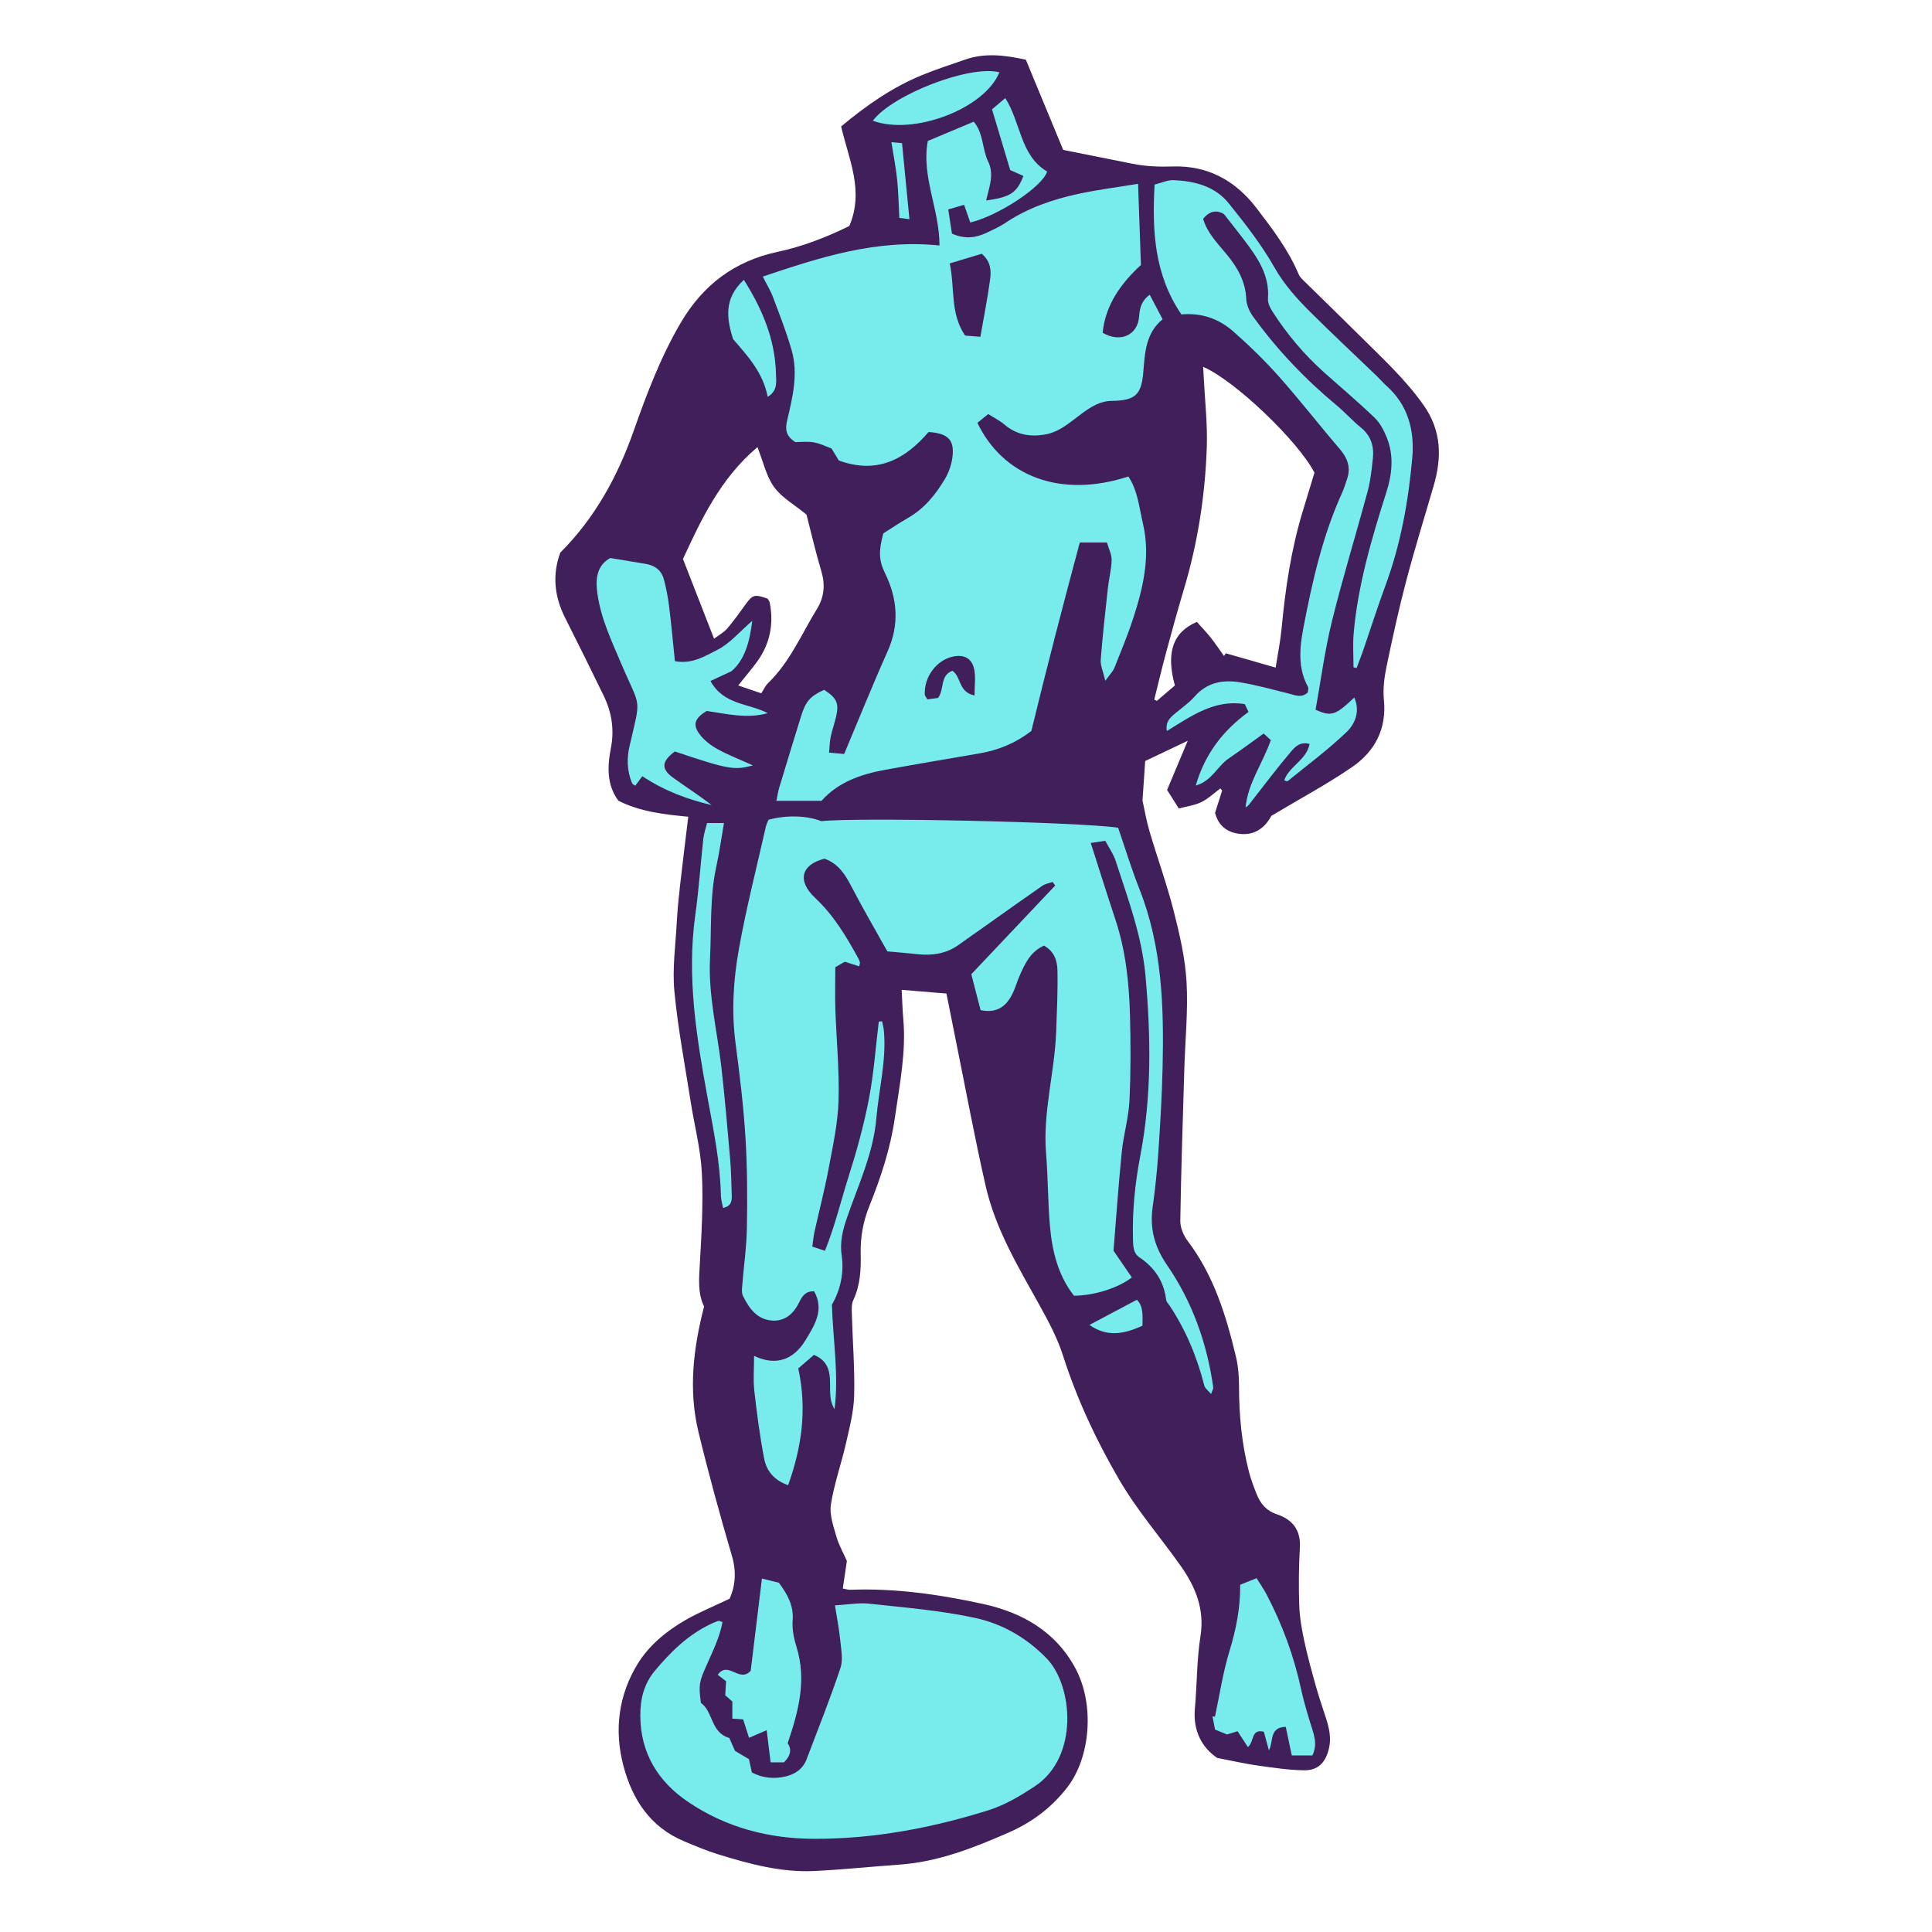 <svg version="1.1" id="svg" xmlns="http://www.w3.org/2000/svg" xmlns:xlink="http://www.w3.org/1999/xlink" x="0px" y="0px"
	 width="200px" height="200px" viewBox="0 0 200 200" enable-background="new 0 0 200 200" xml:space="preserve">
<path class="stroke" fill="#401f5b"  fill-rule="evenodd" clip-rule="evenodd" d="M106.197,6.185c1.251,3.021,2.534,6.118,3.865,9.332
	c2.381,0.476,4.769,0.951,7.155,1.432c1.386,0.278,2.767,0.333,4.194,0.286c3.623-0.118,6.492,1.462,8.678,4.326
	c1.648,2.159,3.294,4.317,4.357,6.852c0.12,0.286,0.389,0.52,0.62,0.747c1.934,1.905,3.885,3.79,5.808,5.703
	c2.269,2.257,4.619,4.419,6.488,7.067c1.88,2.664,1.905,5.433,1.045,8.377c-0.958,3.282-1.973,6.549-2.843,9.854
	c-0.772,2.934-1.42,5.903-2.036,8.875c-0.229,1.108-0.379,2.285-0.268,3.4c0.305,3.042-0.943,5.362-3.321,6.991
	c-2.539,1.74-5.27,3.202-8.325,5.029c-0.468,0.901-1.457,2.02-3.133,1.881c-1.232-0.102-2.305-0.668-2.698-2.191
	c0.218-0.689,0.477-1.5,0.734-2.313c-0.063-0.07-0.125-0.143-0.188-0.214c-0.65,0.482-1.252,1.066-1.967,1.416
	c-0.694,0.339-1.505,0.437-2.332,0.659c-0.444-0.702-0.781-1.234-1.213-1.916c0.698-1.663,1.398-3.333,2.138-5.092
	c-1.427,0.678-2.789,1.325-4.406,2.093c-0.076,1.111-0.174,2.555-0.277,4.085c0.22,0.99,0.401,2.102,0.718,3.173
	c0.813,2.755,1.796,5.464,2.505,8.244c0.613,2.411,1.191,4.879,1.335,7.347c0.172,2.967-0.139,5.962-0.227,8.945
	c-0.158,5.266-0.336,10.533-0.42,15.8c-0.01,0.698,0.328,1.518,0.76,2.087c2.699,3.556,3.973,7.693,4.99,11.935
	c0.239,0.995,0.33,2.046,0.33,3.071c-0.001,3.003,0.275,5.969,1.024,8.878c0.202,0.785,0.492,1.552,0.791,2.307
	c0.392,0.992,0.996,1.735,2.095,2.104c1.585,0.531,2.491,1.595,2.389,3.422c-0.111,1.999-0.133,4.01-0.065,6.012
	c0.042,1.23,0.258,2.467,0.517,3.675c0.34,1.587,0.776,3.155,1.213,4.719c0.307,1.097,0.68,2.176,1.031,3.26
	c0.339,1.043,0.579,2.084,0.305,3.195c-0.352,1.436-1.114,2.247-2.592,2.223c-1.607-0.025-3.217-0.273-4.815-0.498
	c-1.269-0.179-2.521-0.469-4.154-0.78c-1.554-1.061-2.521-2.774-2.307-5.127c0.226-2.488,0.187-5.012,0.576-7.472
	c0.447-2.825-0.525-5.132-2.061-7.303c-2.101-2.967-4.493-5.717-6.338-8.88c-2.391-4.097-4.382-8.346-5.831-12.872
	c-0.571-1.784-1.472-3.485-2.387-5.133c-2.215-3.993-4.595-7.924-5.62-12.426c-1.132-4.97-2.06-9.988-3.073-14.987
	c-0.332-1.637-0.655-3.278-0.985-4.931c-1.527-0.127-2.965-0.247-4.636-0.385c0.06,1.1,0.083,2.056,0.167,3.006
	c0.308,3.454-0.381,6.81-0.865,10.199c-0.458,3.208-1.458,6.222-2.654,9.198c-0.634,1.576-0.93,3.193-0.889,4.924
	c0.039,1.611-0.04,3.252-0.764,4.787c-0.214,0.454-0.162,1.059-0.147,1.592c0.078,2.769,0.305,5.54,0.233,8.303
	c-0.043,1.655-0.477,3.313-0.848,4.946c-0.481,2.115-1.224,4.183-1.558,6.317c-0.164,1.052,0.256,2.231,0.562,3.311
	c0.249,0.879,0.72,1.695,1.092,2.538c-0.138,0.94-0.273,1.848-0.421,2.85c0.278,0.052,0.525,0.146,0.77,0.136
	c4.652-0.18,9.241,0.485,13.742,1.466c4.005,0.875,7.502,2.808,9.574,6.678c2.001,3.737,1.561,9.21-0.867,12.332
	c-1.659,2.133-3.684,3.624-6.12,4.686c-3.598,1.567-7.223,3.003-11.196,3.287c-2.924,0.209-5.843,0.511-8.771,0.662
	c-3.47,0.18-6.785-0.718-10.06-1.731c-1.188-0.367-2.341-0.859-3.491-1.339c-3.513-1.467-5.375-4.324-6.298-7.834
	c-0.967-3.68-0.507-7.29,1.474-10.528c1.188-1.943,3.004-3.426,4.999-4.569c1.353-0.775,2.81-1.368,4.523-2.187
	c0.549-1.191,0.749-2.685,0.255-4.375c-1.248-4.271-2.434-8.565-3.479-12.889c-1.044-4.325-0.541-8.636,0.584-12.986
	c-0.666-1.353-0.531-2.846-0.443-4.382c0.18-3.141,0.368-6.3,0.212-9.435c-0.124-2.479-0.773-4.929-1.16-7.396
	c-0.595-3.805-1.325-7.599-1.685-11.428c-0.222-2.354,0.123-4.764,0.25-7.147c0.066-1.244,0.189-2.488,0.329-3.728
	c0.266-2.365,0.563-4.725,0.858-7.18c-2.409-0.238-4.894-0.49-7.226-1.654c-1.233-1.636-1.146-3.598-0.789-5.42
	c0.39-1.997,0.082-3.764-0.765-5.508c-1.303-2.683-2.63-5.354-3.972-8.018c-1.106-2.198-1.343-4.441-0.492-6.748
	c3.589-3.587,5.933-7.887,7.596-12.604c1.356-3.844,2.792-7.646,4.869-11.185c2.303-3.923,5.576-6.397,10.053-7.347
	c2.601-0.551,5.073-1.532,7.396-2.667c1.568-3.651-0.071-6.927-0.845-10.309c2.585-2.163,5.285-4.045,8.368-5.314
	c1.454-0.598,2.958-1.076,4.444-1.599C101.91,5.466,103.936,5.681,106.197,6.185z M124.549,37.977
	c0.028,0.49,0.048,0.803,0.063,1.117c0.118,2.388,0.396,4.78,0.316,7.161c-0.168,5.009-0.932,9.943-2.377,14.76
	c-0.67,2.236-1.283,4.488-1.892,6.741c-0.417,1.546-0.781,3.107-1.169,4.662c0.088,0.046,0.178,0.092,0.267,0.139
	c0.636-0.545,1.273-1.09,1.866-1.598c-0.931-3.374-0.229-5.51,2.274-6.578c0.435,0.486,0.946,1.009,1.401,1.58
	c0.497,0.625,0.94,1.293,1.408,1.943c0.065-0.091,0.131-0.182,0.196-0.273c1.672,0.479,3.343,0.96,5.152,1.479
	c0.229-1.467,0.493-2.741,0.614-4.029c0.387-4.116,0.984-8.19,2.192-12.156c0.41-1.344,0.818-2.69,1.211-3.989
	C134.447,45.729,127.822,39.371,124.549,37.977z M70.701,57.868c1.149,2.949,2.144,5.5,3.218,8.253
	c0.491-0.374,1.01-0.648,1.366-1.062c0.702-0.82,1.324-1.711,1.962-2.585c0.665-0.908,0.9-0.972,2.217-0.502
	c0.068,0.122,0.188,0.254,0.218,0.404c0.435,2.229,0.026,4.289-1.317,6.132c-0.561,0.771-1.185,1.496-1.947,2.451
	c0.983,0.334,1.666,0.566,2.388,0.812c0.28-0.432,0.43-0.793,0.688-1.041c2.275-2.186,3.471-5.08,5.081-7.701
	c0.75-1.223,0.866-2.5,0.448-3.9c-0.603-2.023-1.076-4.085-1.534-5.858c-1.262-1.036-2.57-1.762-3.362-2.859
	c-0.81-1.121-1.112-2.606-1.713-4.127C74.559,49.527,72.552,53.866,70.701,57.868z"/>
<path fill-rule="evenodd" clip-rule="evenodd" fill="#78eced" class="fill" d="M97.256,25.412c-0.001-3.789-1.894-7.134-1.21-10.82
	c1.542-0.647,3.126-1.312,4.758-1.996c1.036,1.24,0.86,2.841,1.492,4.135c0.653,1.337,0.094,2.659-0.208,4.024
	c2.51-0.345,3.187-0.802,3.855-2.542c-0.418-0.187-0.842-0.375-1.367-0.609c-0.6-2.003-1.22-4.074-1.883-6.284
	c0.388-0.329,0.829-0.703,1.374-1.166c1.624,2.545,1.535,5.948,4.331,7.604c-0.471,1.571-5.076,4.594-7.955,5.273
	c-0.188-0.537-0.378-1.082-0.638-1.829c-0.514,0.149-0.981,0.286-1.641,0.477c0.144,0.949,0.269,1.771,0.38,2.501
	c1.379,0.622,2.522,0.427,3.637-0.106c0.637-0.304,1.291-0.595,1.873-0.986c2.294-1.543,4.857-2.425,7.518-3.005
	c2.047-0.448,4.136-0.706,6.241-1.054c0.097,2.753,0.193,5.5,0.295,8.401c-1.989,1.838-3.665,4.046-3.961,7.018
	c1.826,1.07,3.633,0.254,3.777-1.695c0.062-0.841,0.213-1.591,1.096-2.242c0.456,0.868,0.868,1.65,1.334,2.539
	c-1.729,1.404-1.834,3.417-1.994,5.42c-0.191,2.39-0.82,2.999-3.261,3.028c-1.237,0.015-2.16,0.619-3.089,1.296
	c-1.221,0.888-2.321,1.958-3.927,2.204c-1.543,0.236-2.896-0.02-4.107-1.051c-0.48-0.409-1.063-0.695-1.676-1.084
	c-0.433,0.351-0.79,0.64-1.121,0.909c2.658,5.518,8.573,7.853,15.634,5.555c0.968,1.471,1.119,3.225,1.507,4.885
	c0.782,3.349,0.034,6.575-0.993,9.742c-0.569,1.752-1.278,3.46-1.961,5.172c-0.147,0.369-0.461,0.67-0.944,1.349
	c-0.227-0.975-0.521-1.579-0.476-2.157c0.191-2.482,0.469-4.96,0.741-7.436c0.106-0.968,0.367-1.927,0.389-2.894
	c0.012-0.584-0.3-1.175-0.485-1.828c-1.005,0-1.795,0-2.81,0c-1.759,6.545-3.455,13.083-5.014,19.505
	c-1.724,1.324-3.476,1.998-5.377,2.327c-3.265,0.564-6.534,1.107-9.793,1.705c-2.492,0.457-4.833,1.268-6.554,3.205
	c-1.577,0-3.08,0-4.672,0c0.114-0.538,0.173-0.963,0.295-1.369c0.736-2.438,1.483-4.873,2.233-7.307
	c0.503-1.632,0.941-2.135,2.417-2.818c1.312,0.861,1.558,1.393,1.233,2.797c-0.159,0.688-0.404,1.356-0.55,2.045
	c-0.105,0.499-0.113,1.019-0.176,1.662c0.7,0.063,1.216,0.108,1.565,0.14c1.535-3.645,2.941-7.154,4.486-10.602
	c1.251-2.795,1.042-5.463-0.267-8.136c-0.632-1.291-0.666-2.275-0.164-4.102c0.86-0.54,1.708-1.112,2.592-1.62
	c1.66-0.952,2.812-2.393,3.768-3.982c0.405-0.673,0.688-1.482,0.79-2.261c0.237-1.808-0.449-2.5-2.471-2.625
	c-2.401,2.797-5.285,4.408-9.288,2.945c-0.165-0.27-0.414-0.68-0.757-1.243c-0.521-0.188-1.159-0.517-1.833-0.633
	c-0.683-0.119-1.401-0.027-1.907-0.027c-1.041-0.651-1.052-1.386-0.847-2.259c0.56-2.384,1.159-4.798,0.465-7.235
	c-0.531-1.867-1.249-3.683-1.932-5.503c-0.261-0.695-0.659-1.34-1.06-2.137C84.894,26.639,90.688,24.744,97.256,25.412z
	 M99.907,34.739c0.512,0.042,1.059,0.085,1.584,0.127c0.366-2.116,0.747-4.02,1.005-5.942c0.12-0.895,0.083-1.849-0.866-2.656
	c-1.037,0.314-2.137,0.647-3.316,1.004C98.869,29.81,98.328,32.412,99.907,34.739z M100.883,71.996c0-1.03,0.128-1.885-0.03-2.685
	c-0.229-1.162-1.035-1.579-2.184-1.345c-1.707,0.347-3.021,2.098-2.936,3.938c0.006,0.141,0.149,0.274,0.276,0.495
	c0.391-0.053,0.797-0.109,1.101-0.149c0.681-0.925,0.174-2.336,1.485-2.811C99.535,70.082,99.196,71.647,100.883,71.996z"/>
<path fill-rule="evenodd" clip-rule="evenodd" fill="#78eced" class="fill" d="M108.074,97.89c-1.412,0.63-1.972,1.872-2.521,3.113
	c-0.285,0.645-0.466,1.338-0.789,1.962c-0.624,1.207-1.545,1.95-3.255,1.604c-0.294-1.138-0.611-2.37-0.959-3.718
	c2.917-3.084,5.8-6.132,8.681-9.179c-0.087-0.124-0.174-0.248-0.261-0.372c-0.358,0.127-0.763,0.185-1.064,0.393
	c-1.96,1.356-3.898,2.747-5.844,4.124c-0.931,0.659-1.872,1.306-2.795,1.976c-1.309,0.95-2.774,1.149-4.334,0.979
	c-0.967-0.106-1.938-0.182-3.075-0.287c-1.232-2.21-2.547-4.451-3.74-6.755c-0.647-1.253-1.37-2.341-2.765-2.84
	c-2.417,0.616-2.873,2.279-0.951,4.082c1.907,1.787,3.201,3.958,4.43,6.2c0.078,0.143,0.148,0.294,0.186,0.451
	c0.021,0.088-0.033,0.195-0.077,0.411c-0.452-0.145-0.894-0.286-1.483-0.474c-0.317,0.181-0.724,0.412-0.988,0.562
	c0,1.588-0.039,2.996,0.008,4.401c0.105,3.147,0.425,6.299,0.328,9.438c-0.074,2.366-0.6,4.728-1.039,7.069
	c-0.41,2.186-0.976,4.342-1.457,6.514c-0.104,0.468-0.141,0.949-0.22,1.503c0.4,0.133,0.738,0.246,1.306,0.435
	c1.035-2.538,1.644-5.154,2.452-7.688c0.839-2.632,1.576-5.314,2.1-8.023c0.511-2.638,0.696-5.34,1.024-8.015
	c0.113-0.011,0.226-0.022,0.339-0.033c0.063,0.318,0.155,0.635,0.186,0.957c0.286,3.071-0.515,6.048-0.776,9.072
	c-0.313,3.643-1.865,6.897-3.031,10.272c-0.451,1.305-0.765,2.549-0.558,3.962c0.274,1.873-0.194,3.666-1.014,5.082
	c0.123,3.768,0.727,7.263,0.272,10.81c-0.531-0.839-0.446-1.798-0.461-2.719c-0.02-1.206-0.207-2.29-1.668-2.902
	c-0.5,0.432-1.118,0.964-1.623,1.4c0.931,4.306,0.339,8.191-1.048,12.089c-1.436-0.491-2.237-1.474-2.48-2.728
	c-0.451-2.335-0.758-4.703-1.026-7.068c-0.126-1.108-0.021-2.243-0.021-3.589c2.364,1.129,4.144,0.297,5.299-1.59
	c0.917-1.496,2.017-3.154,0.915-5.093c-0.887-0.038-1.237,0.506-1.523,1.096c-0.564,1.167-1.428,1.995-2.762,1.934
	c-1.605-0.075-2.441-1.264-3.087-2.567c-0.131-0.267-0.104-0.637-0.078-0.954c0.163-2.054,0.459-4.103,0.494-6.159
	c0.053-3.109,0.041-6.23-0.154-9.333c-0.204-3.236-0.594-6.465-1.02-9.682c-0.433-3.274-0.234-6.535,0.337-9.733
	c0.762-4.268,1.845-8.479,2.8-12.712c0.058-0.257,0.193-0.496,0.279-0.71c1.878-0.501,3.953-0.438,5.463,0.149
	c3.757-0.417,26.663,0.078,30.722,0.682c0.719,2.084,1.38,4.261,2.213,6.37c2.353,5.956,2.533,12.182,2.391,18.447
	c-0.066,2.932-0.244,5.864-0.44,8.791c-0.127,1.894-0.326,3.787-0.591,5.667c-0.312,2.212,0.195,4.113,1.48,5.98
	c2.623,3.812,4.148,8.095,4.795,12.68c0.02,0.138-0.091,0.292-0.226,0.686c-0.308-0.37-0.627-0.584-0.698-0.862
	c-0.756-2.973-1.91-5.767-3.618-8.323c-0.12-0.181-0.308-0.358-0.332-0.554c-0.229-1.905-1.172-3.336-2.758-4.398
	c-0.66-0.441-0.659-1.188-0.678-1.913c-0.078-2.889,0.211-5.755,0.751-8.573c1.192-6.2,1.103-12.404,0.546-18.655
	c-0.373-4.178-1.831-8.03-3.101-11.949c-0.213-0.66-0.644-1.251-1.061-2.038c-0.505,0.075-1.024,0.15-1.506,0.221
	c0.896,2.791,1.702,5.372,2.555,7.938c1.057,3.18,1.406,6.471,1.502,9.786c0.086,2.985,0.093,5.98-0.051,8.961
	c-0.085,1.771-0.617,3.515-0.793,5.286c-0.351,3.505-0.594,7.022-0.858,10.24c0.782,1.14,1.344,1.958,1.897,2.763
	c-1.416,1.117-3.976,1.893-5.99,1.893c-1.658-2.118-2.263-4.639-2.489-7.25c-0.214-2.483-0.193-4.986-0.398-7.469
	c-0.353-4.274,0.895-8.401,1.047-12.625c0.076-2.105,0.176-4.211,0.133-6.314C109.446,99.514,109.189,98.518,108.074,97.89z"/>
<path fill-rule="evenodd" clip-rule="evenodd" fill="#78eced" class="fill" d="M74.795,167.917c-0.295,1.591-1.025,3.042-1.667,4.506
	c-0.722,1.647-0.835,1.927-0.572,3.86c1.275,0.88,1.001,3.081,2.939,3.629c0.178,0.403,0.374,0.845,0.596,1.343
	c0.431,0.256,0.892,0.528,1.442,0.854c0.087,0.402,0.189,0.868,0.3,1.374c1.098,0.585,2.275,0.693,3.46,0.422
	c0.985-0.226,1.818-0.77,2.199-1.771c1.198-3.146,2.445-6.275,3.512-9.465c0.289-0.864,0.067-1.925-0.024-2.885
	c-0.108-1.116-0.332-2.222-0.545-3.596c1.332-0.076,2.46-0.296,3.552-0.176c3.668,0.402,7.373,0.697,10.967,1.477
	c2.796,0.606,5.294,2.023,7.396,4.19c2.74,2.825,3.351,10.204-1.203,13.221c-1.547,1.026-3.11,1.963-4.901,2.521
	c-5.842,1.821-11.795,2.944-17.931,2.934c-4.728-0.009-9.157-1.164-13.092-3.829c-3.104-2.102-4.912-5.039-4.938-8.88
	c-0.013-1.703,0.348-3.301,1.507-4.688c1.62-1.938,3.383-3.672,5.679-4.792c0.292-0.144,0.594-0.27,0.901-0.376
	C74.448,167.765,74.561,167.843,74.795,167.917z"/>
<path fill-rule="evenodd" clip-rule="evenodd" fill="#78eced" class="fill" d="M122.298,32.55c-2.798-4.12-3.04-8.61-2.775-13.442
	c0.676-0.166,1.338-0.488,1.984-0.459c2.172,0.098,4.274,0.631,5.69,2.396c1.695,2.111,3.387,4.27,4.717,6.614
	c1.019,1.797,2.333,3.254,3.748,4.661c2.274,2.26,4.617,4.45,6.927,6.672c0.313,0.301,0.592,0.64,0.917,0.929
	c2.274,2.017,2.945,4.663,2.689,7.522c-0.403,4.499-1.206,8.931-2.782,13.196c-0.81,2.189-1.514,4.418-2.274,6.625
	c-0.22,0.637-0.47,1.264-0.706,1.896c-0.107-0.028-0.213-0.054-0.319-0.082c0-1.16-0.085-2.327,0.014-3.479
	c0.437-5.065,1.885-9.899,3.411-14.718c0.584-1.844,0.763-3.748,0.016-5.596c-0.295-0.732-0.693-1.499-1.251-2.035
	c-1.684-1.617-3.471-3.124-5.213-4.68c-2.079-1.856-3.86-3.971-5.362-6.314c-0.254-0.394-0.503-0.91-0.47-1.347
	c0.187-2.438-1.096-4.249-2.447-6.041c-0.619-0.819-1.26-1.621-2.1-2.698c-0.578-0.362-1.395-0.488-2.165,0.484
	c0.425,1.46,1.479,2.521,2.394,3.625c1.145,1.381,1.984,2.809,2.069,4.657c0.027,0.607,0.312,1.279,0.673,1.783
	c2.485,3.458,5.405,6.514,8.679,9.239c0.876,0.729,1.641,1.589,2.522,2.308c1.039,0.848,1.37,1.935,1.235,3.187
	c-0.12,1.128-0.237,2.273-0.53,3.364c-1.212,4.508-2.593,8.973-3.709,13.505c-0.745,3.024-1.147,6.134-1.693,9.155
	c1.657,0.72,2.047,0.587,4.007-1.271c0.633,1.44,0.074,2.735-0.79,3.566c-1.908,1.834-4.055,3.419-6.111,5.097
	c-0.044,0.036-0.183-0.041-0.352-0.084c0.498-1.468,2.302-2.086,2.625-3.771c-1.017-0.275-1.54,0.342-1.94,0.814
	c-1.401,1.65-2.704,3.382-4.038,5.089c-0.179,0.23-0.322,0.491-0.645,0.658c0.241-2.519,1.765-4.542,2.612-6.956
	c-0.212-0.196-0.471-0.437-0.74-0.685c-1.246,0.891-2.416,1.763-3.621,2.582c-1.177,0.801-1.746,2.339-3.41,2.802
	c0.943-3.261,2.811-5.685,5.464-7.622c-0.144-0.299-0.257-0.532-0.389-0.804c-3.127-0.515-5.505,1.214-8.067,2.782
	c-0.157-0.94,0.319-1.355,0.799-1.768c0.702-0.6,1.487-1.126,2.088-1.814c1.306-1.49,2.973-1.746,4.748-1.448
	c1.709,0.286,3.388,0.756,5.071,1.177c0.633,0.158,1.244,0.456,1.888-0.143c0.007-0.161,0.101-0.417,0.014-0.575
	c-1.101-1.997-0.844-4.181-0.456-6.199c0.911-4.74,1.975-9.467,3.995-13.904c0.202-0.442,0.337-0.917,0.498-1.378
	c0.423-1.207,0.071-2.188-0.747-3.142c-2.119-2.47-4.116-5.047-6.277-7.479c-1.471-1.656-3.071-3.214-4.733-4.681
	C126.219,33.036,124.445,32.355,122.298,32.55z"/>
<path fill-rule="evenodd" clip-rule="evenodd" fill="#78eced" class="fill" d="M69.854,77.793c-1.383,1.037-1.443,1.809-0.141,2.741
	c1.312,0.94,2.667,1.817,3.959,2.807c-2.473-0.581-4.83-1.436-7.182-2.987c-0.27,0.366-0.488,0.661-0.726,0.982
	c-0.099-0.075-0.283-0.142-0.334-0.264c-0.518-1.245-0.563-2.526-0.261-3.833c1.22-5.271,1.16-3.772-0.861-8.541
	c-0.995-2.346-2.097-4.652-2.46-7.217c-0.22-1.552-0.083-2.936,1.327-3.717c1.301,0.217,2.467,0.417,3.634,0.603
	c0.942,0.15,1.645,0.639,1.899,1.562c0.255,0.93,0.438,1.888,0.558,2.845c0.233,1.865,0.399,3.738,0.6,5.668
	c1.8,0.344,3.146-0.549,4.404-1.176c1.285-0.643,2.281-1.864,3.601-3.001c-0.266,2.207-0.78,4.054-2.148,5.214
	c-0.883,0.413-1.473,0.689-2.177,1.018c1.383,2.512,3.985,2.292,5.926,3.329c-2.154,0.603-4.234,0.076-6.321-0.23
	c-1.237,0.759-1.488,1.42-0.702,2.447c0.474,0.619,1.157,1.138,1.847,1.517c1.122,0.615,2.326,1.078,3.641,1.671
	C76.003,79.762,75.407,79.648,69.854,77.793z"/>
<path fill-rule="evenodd" clip-rule="evenodd" fill="#78eced" class="fill" d="M135.853,181.724c-0.75,0-1.377,0-2.127,0
	c-0.216-1.02-0.413-1.954-0.626-2.962c-1.747,0.051-1.24,1.525-1.743,2.431c-0.177-0.647-0.353-1.294-0.524-1.924
	c-1.35-0.337-0.98,1.043-1.652,1.591c-0.362-0.558-0.696-1.07-1.068-1.643c-0.355,0.109-0.71,0.218-1.097,0.335
	c-0.368-0.152-0.76-0.313-1.237-0.51c-0.082-0.421-0.174-0.893-0.265-1.363c0.086,0.011,0.172,0.022,0.259,0.034
	c0.484-2.256,0.818-4.557,1.491-6.754c0.688-2.247,1.143-4.499,1.118-6.906c0.568-0.228,1.055-0.423,1.699-0.681
	c0.369,0.596,0.735,1.118,1.029,1.676c1.638,3.125,2.846,6.404,3.589,9.861c0.307,1.429,0.753,2.83,1.185,4.228
	C136.147,179.991,136.311,180.813,135.853,181.724z"/>
<path fill-rule="evenodd" clip-rule="evenodd" fill="#78eced" class="fill" d="M78.874,163.411c0.757,0.187,1.268,0.312,1.753,0.432
	c0.892,1.202,1.548,2.367,1.429,3.912c-0.068,0.896,0.123,1.855,0.395,2.723c1.066,3.418,0.229,6.628-0.912,9.981
	c0.413,0.59,0.344,1.273-0.386,1.977c-0.368,0-0.832,0-1.378,0c-0.133-1.082-0.261-2.115-0.41-3.326
	c-0.7,0.302-1.171,0.504-1.826,0.786c-0.197-0.617-0.385-1.205-0.608-1.905c-0.312-0.022-0.669-0.048-1.118-0.079
	c0-0.572,0-1.152,0-1.772c-0.229-0.201-0.463-0.406-0.738-0.646c0.028-0.458,0.057-0.937,0.087-1.454
	c-0.283-0.219-0.551-0.427-0.862-0.666c1.089-1.505,2.219,0.88,3.413-0.415C78.068,170.036,78.457,166.836,78.874,163.411z"/>
<path fill-rule="evenodd" clip-rule="evenodd" fill="#78eced" class="fill" d="M73.195,85.198c0.723,0,1.203,0,1.752,0
	c-0.264,1.525-0.464,3.001-0.784,4.449c-0.696,3.163-0.503,6.372-0.662,9.567c-0.19,3.844,0.752,7.531,1.179,11.289
	c0.36,3.178,0.634,6.366,0.911,9.553c0.104,1.188,0.111,2.385,0.156,3.579c0.021,0.596,0.042,1.202-0.894,1.413
	c-0.084-0.45-0.216-0.853-0.225-1.257c-0.065-3.438-0.762-6.778-1.378-10.146c-1.144-6.244-2.17-12.512-1.275-18.91
	c0.368-2.629,0.544-5.284,0.835-7.925C72.868,86.289,73.052,85.782,73.195,85.198z"/>
<path fill-rule="evenodd" clip-rule="evenodd" fill="#78eced" class="fill" d="M103.458,7.484c-1.536,3.797-8.919,6.571-13.106,5.011
	C92.413,9.792,100.368,6.698,103.458,7.484z"/>
<path fill-rule="evenodd" clip-rule="evenodd" fill="#78eced" class="fill" d="M79.471,41.078c-0.475-2.489-2.049-4.212-3.578-5.965
	c-0.686-2.148-0.972-4.218,1.111-6.143c1.943,3.074,3.238,6.196,3.326,9.746C80.35,39.538,80.521,40.448,79.471,41.078z"/>
<path fill-rule="evenodd" clip-rule="evenodd" fill="#78eced" class="fill" d="M118.267,137.237c-1.906,0.875-3.68,1.203-5.487-0.082
	c1.616-0.858,3.197-1.696,4.904-2.602C118.341,135.171,118.294,136.13,118.267,137.237z"/>
<path fill-rule="evenodd" clip-rule="evenodd" fill="#78eced" class="fill" d="M92.279,14.72c0.633,0.058,0.932,0.085,1.098,0.1
	c0.261,2.674,0.509,5.221,0.767,7.87c-0.247-0.03-0.636-0.08-1.046-0.132c-0.075-1.395-0.094-2.681-0.225-3.956
	C92.748,17.385,92.508,16.18,92.279,14.72z"/>
</svg>
